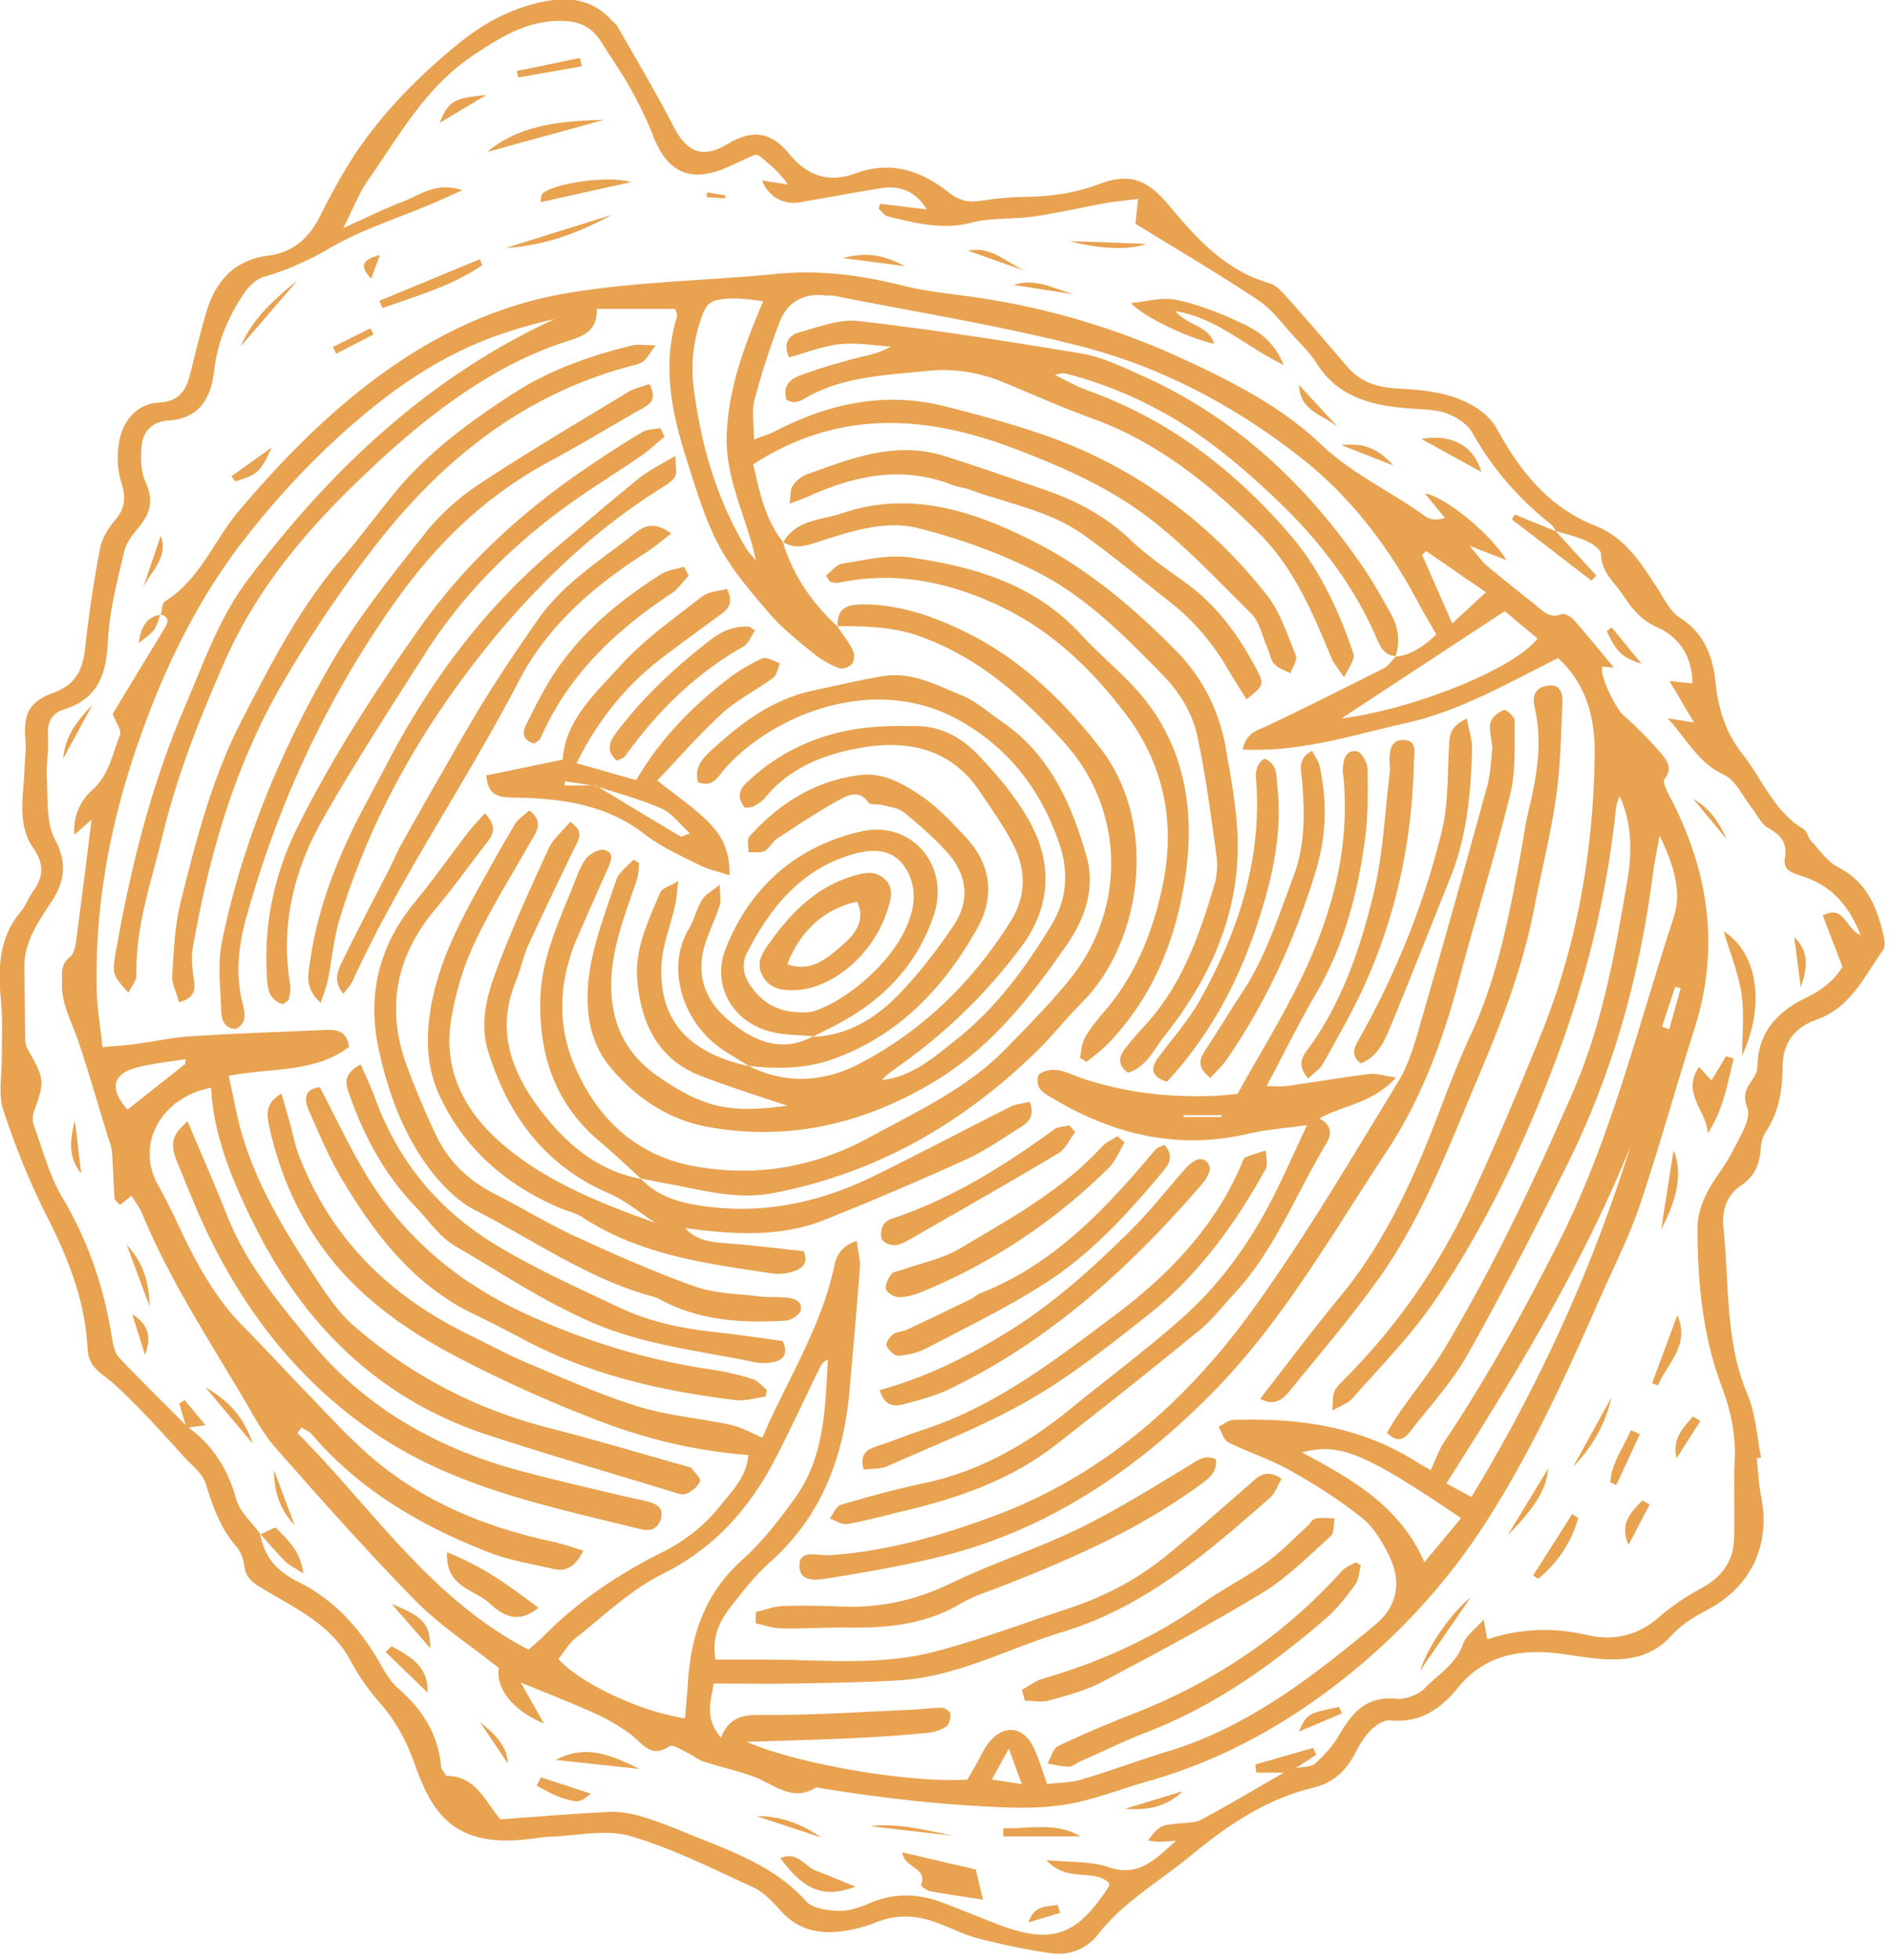 <svg xmlns="http://www.w3.org/2000/svg" width="218" height="226" viewBox="0 0 218 226"><g><g><path fill="#e8a250" d="M202.628 168.17c.163 1.465.217 2.952.508 4.391 1.126 5.574-1.176 10.412-6.128 13.035-1.496.793-3.045 1.72-4.157 2.957-2.443 2.72-5.474 3.022-8.752 2.703-1.815-.178-3.613-.549-5.43-.688-4.082-.312-7.753.67-10.432 3.972-2.067 2.547-4.424 4.181-7.908 3.854-.727-.068-1.697.578-2.269 1.171-.778.806-1.358 1.837-1.885 2.843-1.02 1.95-2.61 3.242-4.674 3.737-5.492 1.316-9.942 4.371-14.218 7.892-3.593 2.957-7.697 5.266-10.64 9.038-1.305 1.672-3.345 2.493-5.52 2.158a83.29 83.29 0 0 1-8.313-1.705c-1.754-.457-3.39-1.344-5.114-1.937-2.223-.765-4.431-.806-6.687.102-1.36.546-2.841.908-4.299 1.062-2.608.277-4.917-.41-6.746-2.498-.886-1.012-1.909-2.077-3.097-2.62-4.66-2.13-9.287-4.482-14.172-5.906-2.81-.819-6.092-.038-9.16.07-1.022.037-2.039.233-3.06.335-7.907.793-10.57-2.859-12.542-8.45-.932-2.642-2.107-4.974-3.93-7.084-1.334-1.543-2.582-3.225-3.53-5.024-2.225-4.221-6.351-6.076-10.112-8.34-1.18-.71-2.022-1.258-2.195-2.694-.091-.762-.395-1.624-.89-2.189-1.865-2.126-2.733-4.654-3.559-7.296-.369-1.18-1.622-2.1-2.522-3.096-1.664-1.84-3.325-3.685-5.058-5.459-1.34-1.37-2.696-2.759-4.221-3.905-1.096-.822-1.743-1.637-1.812-3.047-.266-5.461-2.204-10.385-4.662-15.227-2.005-3.948-3.673-8.104-5.06-12.31-.61-1.845-.153-4.043-.17-6.08-.018-2.028.12-4.07-.065-6.082-.353-3.824-.45-7.525 2.244-10.707.58-.685.869-1.612 1.408-2.342 1.235-1.672 1.312-3.17.055-4.981-1.973-2.847-1.103-6.154-1.02-9.309.027-1.01.2-2.03.114-3.03-.264-3.07.278-4.5 3.228-5.6 2.588-.967 3.375-2.656 3.643-5.155a146.07 146.07 0 0 1 1.719-11.484c.219-1.16.941-2.336 1.727-3.254 1.19-1.39 1.277-2.626.72-4.373-.493-1.543-.52-3.406-.175-5.004.485-2.242 2.112-4.061 4.444-4.175 2.806-.136 3.341-1.867 3.848-3.95.513-2.102 1.033-4.204 1.633-6.282 1.062-3.68 3.166-6.213 7.252-6.738 2.654-.341 4.531-1.856 5.787-4.287 1.444-2.796 2.904-5.618 4.704-8.186 3.212-4.58 7.13-8.502 11.51-12.048 2.84-2.3 5.843-3.893 9.335-4.683 3.055-.69 5.913-.462 8.187 2.044.23.252.548.446.71.732 2.176 3.83 4.44 7.615 6.456 11.529 1.558 3.023 3.383 3.75 6.234 2.044 2.822-1.69 4.957-1.499 7.15 1.166 2.116 2.573 4.622 3.324 7.587 2.221 4.145-1.541 7.658-.283 10.836 2.23 1.237.98 2.338 1.13 3.765.908 1.685-.264 3.4-.418 5.104-.443 2.865-.042 5.615-.406 8.339-1.438 3.716-1.408 5.691-.515 8.248 2.552 3.14 3.768 6.448 7.398 11.46 8.843.873.252 1.621 1.16 2.279 1.896 2.274 2.545 4.494 5.138 6.711 7.732 1.521 1.779 3.477 2.397 5.758 2.52 3.192.17 6.414.466 9.194 2.26.906.585 1.79 1.428 2.301 2.362 2.679 4.904 5.957 9.075 11.401 11.224 3.442 1.36 5.362 4.43 7.271 7.425.724 1.135 1.4 2.502 2.468 3.18 2.832 1.794 3.802 4.528 4.107 7.51.312 3.052 1.18 5.772 3.082 8.177 2.307 2.915 3.626 6.626 7.044 8.662.429.255.533 1.002.91 1.408.98 1.052 1.86 2.37 3.082 2.993 3.466 1.767 4.598 4.874 5.335 8.294.088.412.049.988-.18 1.312-2.148 3.04-3.745 6.617-7.65 7.985-2.548.894-3.881 2.711-3.897 5.42-.016 2.673-.427 5.213-1.94 7.507-.361.547-.555 1.284-.595 1.947-.11 1.817-.707 3.201-2.325 4.287-1.626 1.092-2.176 2.964-1.97 4.856.695 6.421.157 12.995 2.772 19.188.95 2.248 1.074 4.844 1.575 7.281l-.504.09zm-50.907 35.171c1.082-.973 2.087-2.123 2.816-3.378 1.468-2.527 3.12-4.38 6.452-4.064 1.103.105 2.62-.45 3.384-1.245 1.536-1.598 3.584-2.763 4.393-5.088.34-.977 1.401-1.703 2.36-2.8l.433 2.277c3.892-1.282 7.679-1.388 11.563-.484 3.028.704 5.824.041 8.273-2.098 1.446-1.264 3.087-2.36 4.781-3.271 2.32-1.246 3.73-3.034 3.832-5.642.12-3.058-.065-6.129.08-9.185.138-2.921-.449-5.669-1.461-8.356-2.248-5.963-2.833-12.189-2.831-18.482 0-1.305.455-2.707 1.046-3.891.847-1.698 2.151-3.167 3.002-4.863.809-1.613 2.177-3.724 1.695-5.02-.68-1.828.17-2.541.854-3.67.223-.37.318-.864.332-1.306.117-3.932 2.449-6.213 5.741-7.798 1.778-.856 3.224-2.066 4.045-3.497l-2.26-5.9c2.466-1.345 2.61 1.537 4.362 2.266-1.406-3.57-3.455-5.7-6.57-6.747-1.097-.37-2.431-.624-2.169-2.135.317-1.82-.493-2.678-1.957-3.507-.8-.453-1.244-1.526-1.866-2.307-1.05-1.317-1.854-3.188-3.224-3.815-2.88-1.32-4.102-3.869-6.464-6.5l3.027.484-2.826-4.783 2.64.266c.025-3.173-1.671-5.413-4.032-6.452-1.972-.866-2.972-2.229-3.998-3.765-.979-1.466-2.487-2.632-2.505-4.707-.005-.518-1.017-1.192-1.698-1.5-1.118-.507-2.341-.78-3.521-1.148-.175-.267-.312-.58-.55-.767-3.709-2.924-6.731-6.404-9.06-10.542-.55-.977-1.758-1.788-2.844-2.205-1.239-.475-2.675-.495-4.034-.587-4.426-.3-8.548-1.14-11.153-5.309-.658-1.052-1.57-1.955-2.424-2.873-1.387-1.49-2.622-3.237-4.278-4.342-4.606-3.075-9.395-5.876-14.143-8.804l.31-2.864c-1.437.184-2.606.284-3.757.49-2.78.498-5.538 1.14-8.33 1.543-2.361.34-4.843.104-7.12.702-3.38.887-6.487.05-9.657-.718-.406-.099-.716-.59-1.07-.9l.21-.552 5.358.649c-1.334-2.13-3.139-2.796-5.284-2.45-3.133.505-6.254 1.086-9.38 1.631-1.871.327-3.616-.65-4.34-2.51l2.981.452c-.967-1.382-2.087-2.325-3.23-3.24-.16-.128-.478-.223-.646-.152-1.141.48-2.247 1.044-3.39 1.518-4.076 1.688-6.669.45-8.294-3.757-.734-1.898-1.66-3.735-2.648-5.517-.986-1.777-2.174-3.441-3.25-5.17-.954-1.533-2.12-2.389-4.109-2.52-4.213-.28-7.421 1.755-10.676 3.905-5.507 3.637-8.606 9.305-12.24 14.509-1.005 1.44-1.638 3.139-2.814 5.45 2.813-1.259 4.81-2.267 6.891-3.052 1.964-.74 3.798-2.321 6.848-1.312-1.592.711-2.586 1.176-3.595 1.602-3.871 1.632-7.948 2.907-11.554 4.997-2.507 1.452-4.977 2.603-7.736 3.383-.96.272-1.885 1.264-2.467 2.16-1.686 2.595-2.9 5.393-3.255 8.543-.36 3.22-1.645 5.671-5.423 5.89-1.662.096-2.806 1.236-2.958 2.85-.131 1.409-.107 3.02.459 4.264.895 1.967.594 3.46-.676 5.032-.704.871-1.533 1.818-1.774 2.853-.797 3.435-1.74 6.909-1.897 10.4-.173 3.84-1.153 6.677-5.086 7.906-1.559.487-1.935 1.665-1.834 3.235.1 1.573-.227 3.173-.128 4.746.148 2.354-.102 5.011.918 6.965 1.448 2.776 1.183 4.805-.41 7.26-1.467 2.263-3.129 4.552-3.1 7.48.029 2.84.057 5.682.11 8.522.006.324.11.678.269.96 1.987 3.532 1.984 3.647.714 7.234a2.57 2.57 0 0 0 .012 1.618c1.021 2.777 1.77 5.736 3.264 8.242 3.038 5.096 4.857 10.522 5.756 16.33.117.752.322 1.64.811 2.159 2.495 2.64 5.096 5.178 7.66 7.752.103.11.214.208.334.298 2.828 2.087 4.55 4.82 5.497 8.247.41 1.483 1.81 2.692 2.78 4.02l.047.053c-.003 0-.005.002-.007.003l-.052-.069c.468 2.628 1.872 4.299 4.371 5.534 4.06 2.006 7.085 5.284 9.355 9.237.62 1.08 1.259 2.243 2.174 3.04 2.765 2.409 4.614 5.237 4.962 8.96.039.412.408.793.603 1.15 3.459-.008 4.483 2.978 6.253 5.01 4.188-.3 8.273-.644 12.365-.852 1.203-.062 2.467.114 3.63.443 1.748.496 3.454 1.169 5.139 1.862 5.037 2.073 10.28 3.727 14.136 8 .756.837 2.469 1.06 3.753 1.096 1.203.034 2.485-.413 3.623-.902 2.917-1.254 5.767-1.071 8.638.064 1.803.713 3.609 1.417 5.408 2.139 6.74 2.702 9.652 1.812 13.51-4.145.052-.08.007-.224.007-.35-1.803-1.766-4.827.03-7.225-2.656 2.88.287 5.14.11 7.097.797 3.39 1.19 5.255-.671 7.847-3.028-1.074.07-1.486.122-1.896.114-.403-.007-.805-.075-1.35-.13 1.3-1.733 1.505-1.807 3.685-1.985.862-.07 1.823-.079 2.548-.47 3.186-1.722 6.302-3.573 9.443-5.378h-3.177l-.117-.944 6.665-1.912.364.787-2.356 1.542c.768-.167 1.752-.096 2.26-.553zM21.408 164.32l-.734-2.46.617-.406 2.408 2.89-1.958.274a2.505 2.505 0 0 1-.333-.298zm-2.93-93.483l.063.02a2.04 2.04 0 0 1-.01.033zm.569-1.508c4.052-2.514 5.633-7.035 8.549-10.468 5.873-6.914 12.267-13.277 19.92-18.088 5.481-3.447 11.53-5.918 18.07-7 7.967-1.32 16.028-1.4 24.032-2.193 4.95-.491 9.744.164 14.541 1.362 2.756.688 5.623.943 8.444 1.358a86.675 86.675 0 0 1 23.855 7.096c5.723 2.642 11.37 5.524 15.934 9.865 3.612 3.435 8.066 5.42 11.989 8.273.536.39 1.278.498 2.287.2l-2.32-2.835c2.355.381 7.587 4.668 9.418 7.7-1.45-.566-2.537-.988-4.266-1.662.926 1.073 1.397 1.783 2.021 2.312 1.828 1.545 3.712 3.025 5.584 4.519.873.696 1.636 1.598 3.022 1.058.34-.133 1.074.285 1.396.652 1.642 1.868 3.209 3.803 4.625 5.502-.02 0-.673-.05-1.326-.096-.347.982 1.488 4.772 2.463 5.632a44.072 44.072 0 0 1 4.25 4.295c.693.806 1.484 1.764.449 3.037-.232.284.211 1.25.51 1.814 4.597 8.647 5.963 17.607 2.915 27.098-2.162 6.732-4.018 13.564-6.28 20.26-1.237 3.66-3.022 7.135-4.58 10.683-3.855 8.781-7.826 17.503-13.01 25.611-4.591 7.184-10.263 13.365-16.984 18.61-6.64 5.181-13.895 9.137-22.022 11.447-2.521.717-4.987 1.64-7.523 2.29-3.104.796-6.245.877-9.487.745-6.974-.283-13.869-1.059-20.74-2.182-.226-.037-.518-.172-.668-.08-2.784 1.702-4.85-.41-7.182-1.265-1.9-.697-3.895-1.13-5.824-1.755-.617-.2-1.137-.682-1.736-.961-.714-.333-1.779-1.048-2.147-.797-2.215 1.508-3.138-.392-4.5-1.384a23.124 23.124 0 0 0-4.068-2.38c-2.767-1.248-5.603-2.342-8.594-3.577l2.676 4.732c-3.747-1.584-5.565-4.165-5.211-6.416-3.281-2.61-6.763-4.863-9.602-7.75-5.58-5.674-10.863-11.645-16.131-17.616-1.491-1.69-2.562-3.767-3.721-5.728-4.114-6.959-8.555-13.74-11.66-21.255-.295-.714-.792-1.344-1.253-2.109l-1.31 1.076c-.253-.304-.619-.54-.638-.8-.136-1.78-.159-3.57-.306-5.349-.054-.653-.337-1.288-.532-1.927-1.127-3.684-2.178-7.394-3.42-11.039-.716-2.098-1.862-4.036-1.805-6.374.028-1.141-.225-2.216.9-3.09.445-.344.637-1.165.722-1.799.62-4.617 1.182-9.242 1.787-14.058l-1.986 1.736c-.152-2.433.882-4.093 2.1-5.189 1.949-1.755 2.275-4.135 3.165-6.285.23-.554-.49-1.502-.844-2.46 1.88-3.101 3.87-6.388 5.865-9.673.435-.718.865-1.424-.318-1.796.153-.534.155-1.31.505-1.527zm146.618 3.835c-.762-1.34-1.403-2.4-1.98-3.492-3.444-6.521-7.814-12.318-13.636-16.888-7.525-5.906-15.922-10.388-25.13-12.783-9.453-2.458-19.15-3.978-28.742-5.899-.33-.066-.685 0-1.024-.04-2.483-.282-4.326.78-5.2 3.014a81.543 81.543 0 0 0-2.926 9.06c-.343 1.313-.058 2.79-.058 4.552 1.186-.461 1.832-.646 2.417-.95 6.159-3.199 12.602-4.613 19.466-2.911 3.636.9 7.261 1.892 10.814 3.076 10.667 3.554 19.456 9.893 26.413 18.659 1.583 1.994 2.404 4.622 3.388 7.035.209.511-.4 1.356-.632 2.047-.63-.345-1.392-.568-1.851-1.069-.43-.47-.518-1.243-.794-1.865-.601-1.353-.91-3.016-1.896-3.986-4.208-4.14-8.271-8.568-13.059-11.936-4.317-3.038-9.364-5.211-14.343-7.096-10.078-3.815-20.171-4.543-30.016 1.862.716 3.075 1.32 6.263 3.423 8.925l.056.036a5.341 5.341 0 0 0-.012.02l-.056-.064c1.162 3.855 3.356 7.043 6.29 9.75.622.934 1.328 1.826 1.82 2.823.204.41.13 1.2-.152 1.543-.286.348-1.092.62-1.481.462-1.036-.422-2.063-.981-2.926-1.69-1.76-1.444-3.59-2.87-5.065-4.584-2.142-2.49-4.349-5.043-5.875-7.915-1.638-3.085-2.633-6.534-3.705-9.89-1.715-5.37-2.854-10.82-1.107-16.448.08-.261-.129-.613-.199-.902h-9.06c.097 2.62-1.605 3.146-3.431 3.74a42.05 42.05 0 0 0-6 2.458C52.608 45.26 46.84 50.124 41.41 55.35 35.136 61.385 29.593 67.98 26 76.096c-2.92 6.591-5.564 13.265-7.255 20.255-1.28 5.297-3.14 10.513-3.006 16.095.015.626-.56 1.264-.923 2.027-1.912-2.12-1.907-2.12-1.383-5.09 1.685-9.566 4.05-18.95 7.891-27.893 2.15-5.005 3.937-10.215 7.265-14.638 9.523-12.655 20.752-23.295 35.357-30.053-2.098.452-4.15 1.051-6.172 1.74-6.245 2.132-11.595 5.667-16.605 9.96-4.8 4.115-9.076 8.675-12.925 13.617-5.73 7.356-9.651 15.672-12.637 24.513-3.028 8.968-4.655 18.094-4.453 27.54.045 2.12.42 4.233.67 6.585 1.56-.144 2.68-.211 3.79-.358 2.144-.285 4.273-.763 6.424-.898 5.114-.322 10.237-.496 15.356-.719 1.3-.056 2.572-.025 2.87 1.94-3.951 3.023-8.957 2.386-13.89 3.346.567 2.502.946 4.732 1.584 6.883 1.804 6.086 5.142 11.412 8.593 16.65 1.248 1.895 2.587 3.842 4.278 5.31 6.55 5.688 14.062 9.608 22.505 11.764 5.399 1.38 10.74 2.984 16.107 4.489.11.03.255.054.31.132.367.514 1.111 1.199.98 1.532-.239.606-.933 1.163-1.568 1.437-.435.188-1.11-.08-1.647-.245-7.08-2.158-14.187-4.232-21.222-6.528-12.79-4.175-21.5-12.986-27.267-24.839-2.33-4.785-4.402-9.75-4.677-15.216-5.809 1.127-8.718 6.536-6.151 11.161.923 1.664 1.755 3.38 2.569 5.101 1.958 4.145 4.139 8.128 7.43 11.416 2.257 2.256 4.396 4.63 6.622 6.917 2.544 2.615 4.986 5.354 7.722 7.753 6.064 5.316 13.296 8.293 21.113 9.98 1.162.25 2.29.654 3.637 1.047-.915 1.795-1.922 2.49-3.485 2.117-2.435-.582-4.957-.955-7.273-1.854-7.837-3.044-15.006-7.164-20.57-13.672-.295-.345-.782-.525-1.179-.783l-.493.624c8.593 8.597 15.34 19.146 26.675 24.99.719-.643 1.246-1.066 1.717-1.543 3.965-4.027 8.613-7.141 13.618-9.64 2.642-1.32 4.87-3.035 6.643-5.247 1.405-1.751 3.184-3.458 3.37-6.012-6.062-.458-11.719-1.836-17.14-3.9a157.29 157.29 0 0 1-15.58-6.948c-6.006-3.07-11.593-6.784-15.806-12.267-3.405-4.432-5.565-9.386-6.733-14.798-.27-1.253-.534-2.681 1.413-3.751.372 1.29.681 2.327.97 3.37.334 1.206.547 2.456.99 3.62 3.633 9.539 10.331 16.22 19.397 20.667 2.356 1.155 4.665 2.419 7.079 3.436 4.19 1.766 8.364 3.634 12.695 4.975 3.453 1.07 7.144 1.356 10.7 2.123 1.215.262 2.342.93 3.642 1.466 2.799-6.582 6.79-12.66 8.29-19.81.253-1.207.825-2.276 2.582-2.878.152 1.21.434 2.178.365 3.12-.341 4.662-.78 9.316-1.176 13.973-.662 7.774-3.206 14.644-9.217 19.986-1.69 1.502-3.107 3.338-4.513 5.127-1.367 1.741-2.212 3.716-1.729 6.08 2.034 0 4.043-.005 6.051.002 6.384.024 12.842.722 19.095-.888 5.173-1.333 10.194-3.257 15.282-4.917 4.164-1.359 8.032-3.311 11.428-6.072 3.266-2.653 6.408-5.46 9.585-8.22 1.022-.889 1.926-2.058 3.835-.75-.45.757-.726 1.643-1.321 2.167-7.202 6.35-14.468 12.616-23.927 15.487-6.311 1.916-12.23 5.2-18.976 5.588-3.866.222-7.742.29-11.615.36-3.15.055-6.302.01-9.672.01-.232 1.756-1.156 3.915.849 6.247 1.08-2.794 3.095-2.63 5.383-2.626 5.571.01 11.143-.372 16.714-.613 1.135-.049 2.267-.235 3.398-.218.348.005.95.46.972.745.038.478-.153 1.208-.504 1.432-.636.405-1.446.655-2.207.725-2.834.26-5.675.47-8.517.603-3.936.183-7.875.28-12.246.427 5.802 2.58 18.977 4.781 25.433 4.35.367-.642.762-1.33 1.154-2.021.393-.692.714-1.436 1.185-2.069 1.74-2.341 4.083-2.162 5.318.438.58 1.223.951 2.546 1.541 4.164 1.364-.168 2.727-.153 3.973-.526 3.386-1.01 6.704-2.248 10.083-3.282 9.174-2.809 16.536-8.56 23.76-14.536 2.66-2.2 3.07-5.024 1.619-8.002-.781-1.6-1.792-3.287-3.15-4.368-2.569-2.047-5.381-3.83-8.248-5.447-2.27-1.28-4.806-2.079-7.145-3.248-.537-.268-.752-1.179-1.115-1.793.564-.275 1.122-.77 1.695-.79 7.409-.243 14.562.702 21.001 4.765.628.396 1.287.742 1.772 1.019.577-1.226.929-2.304 1.535-3.212 4.942-7.404 9.235-15.162 13.256-23.105 6.025-11.9 9.094-24.808 13.213-37.359 1.005-3.061.049-5.976-1.603-9.503-.357 2-.623 3.194-.777 4.403-1.518 11.86-4.689 23.24-10.074 33.939-3.642 7.234-7.322 14.458-11.297 21.512-1.772 3.144-4.282 5.88-6.52 8.75-.607.778-1.383 1.684-2.79.256.473-.753.956-1.593 1.509-2.386 1.761-2.524 3.723-4.926 5.294-7.563 5.614-9.419 10.29-19.308 14.668-29.36 3.37-7.737 4.817-15.92 6.226-24.11.562-3.266.648-6.718-.833-9.94-.3.52-.409 1.042-.464 1.567-1.045 9.927-3.417 19.533-6.933 28.868-3.675 9.752-8.115 19.15-13.978 27.762-2.74 4.025-6.242 7.536-9.466 11.221-.507.58-1.373.845-2.305 1.391.072-2.249.045-2.276 1.35-3.58 6.204-6.196 11.084-13.335 14.76-21.254 2.826-6.086 5.42-12.286 7.938-18.507 4.156-10.268 6.025-21.049 6.201-32.06.065-4.025-.726-8.185-4.224-11.357-5.737 2.838-11.258 6.09-17.58 7.495-6.123 1.363-12.134 3.38-18.797 3.037.414-1.972 1.675-2.175 2.792-2.706 4.525-2.151 9.009-4.392 13.478-6.658.537-.272.913-.862 1.353-1.326 2.016-.234 3.455-1.399 4.706-2.575zM79.01 198.15c.13-1.59.253-2.925.346-4.262.376-5.41 1.982-10.174 6.215-13.968 2.346-2.102 4.338-4.67 6.18-7.248 3.386-4.741 3.428-10.35 3.738-15.89a1.83 1.83 0 0 0-.928.923c-1.699 3.476-3.316 6.995-5.09 10.431-2.993 5.793-7.062 10.4-13.114 13.405-3.607 1.791-6.648 4.748-9.87 7.274-.847.665-1.42 1.679-2.084 2.489 2.444 2.78 9.593 6.152 14.607 6.846zm9.018-163.408c-.9-.119-1.454-.212-2.01-.258-.568-.047-1.14-.087-1.706-.062-2.474.11-2.855.443-3.594 2.773-.77 2.424-1.036 4.86-.718 7.407.825 6.628 2.626 12.92 6.088 18.677.293.489.728.892 1.097 1.335-1.044-5.033-3.641-9.413-3.353-14.821.281-5.287 2.03-9.937 4.196-15.051zm100.033 97.449c-5.526 13.7-13.184 26.21-21.233 38.872l2.892 1.57c7.857-12.956 13.93-26.31 18.341-40.442zm-14.5-61.712l-18.835 12.37c8.219-1.02 20.051-5.75 22.608-9.227-1.358-1.13-2.729-2.272-3.773-3.143zm-9.263 109.674l4.227-5.091c-11.221-7.569-13.927-8.705-18.36-7.583 5.696 3.092 11.228 6.076 14.133 12.674zm.195-116.603l-.465.434 3.478 7.91c1.373-1.273 2.457-2.276 3.887-3.6l-6.9-4.744zM21.366 122.692l.049-.564c-1.884.317-3.802.503-5.645.979-2.836.731-3.165 2.482-1.065 4.854l6.66-5.269zm93.032 82.52l3.462.526c-.548-1.493-.916-2.493-1.501-4.09-.785 1.426-1.25 2.27-1.96 3.563zm77.299-86.81l.844.274 1.316-4.711-.636-.171-1.524 4.608zm-43.624-76.316c-4.543-2.191-7.666-5.405-12.485-6.209 1.406 1.74 3.843 1.62 4.452 3.771-3.39-.772-8.437-3.325-9.562-4.7 1.681-.148 3.55-.725 5.219-.368 2.613.558 5.175 1.57 7.598 2.727 1.78.85 3.586 1.944 4.778 4.779zM113.38 219.06c-2.308-.358-4.202-.62-6.079-.968-.404-.075-1.102-.608-1.069-.69.828-2.059-1.95-1.952-2.157-3.794l8.473 1.98.832 3.472zm85.435-111.676c4.373 2.874 4.524 9.213 2.124 14.353 0-2.388.268-4.815-.075-7.153-.348-2.375-1.299-4.66-2.049-7.2zm1.158 14.676c-.748 2.924-1.192 5.935-3 8.63-.062-2.542-3.092-4.61-.999-7.66l1.426 1.559 1.688-2.782.885.253zM64.106 202.955c3.391-1.787 6.166-.671 9.65 1.028M70.56 24.775c-3.83 2.105-7.84 3.571-12.228 3.824m140.39 143.847l-6.602 9.755M179.485 61.28l-.028-.011-.049-.053.077.064zm4.632 5.09l-.544.59-9.187-7.061.329-.57 4.742 1.94 4.66 5.101zM56.188 17.523c3.824-3.198 8.615-3.56 13.474-3.703m30.66 196.773c3.168-.376 6.175.392 9.615 1.099m-11.26 5.867c-3.632 1.392-5.941.427-8.66-3.273 1.932-.89 2.811.97 4.128 1.46 1.34.499 2.657 1.06 4.532 1.813zM28.42 48.57l8.366-7.248m6.977-6.636l11.575-4.79.291.682c-3.517 2.403-7.57 3.544-11.512 4.944l-.354-.836zm141.353 122.62l2.816-10.074m-2.065 13.92c-.696 3.119-2.245 5.738-4.412 7.995m11.578-36.465c1.031 2.313.542 5.422-1.427 9.073M72.794 20.996L62.328 23.32c.09-.332.068-.865.312-1.054 1.434-1.111 7.265-2.067 10.154-1.269zm91.018 171.654c.911-2.89 3.674-6.744 5.827-8.452m36.311-77.911l-6.168-7.576m-84.04 112.114c2.971.101 5.987-.754 8.892.944h-8.923l.03-.944zm77.727-59.158c1.51 3.457-1.147 5.516-2.24 8.098l-.673-.242 2.913-7.856zm-169.784 8.31c3.053 1.76 4.553 3.782 5.464 6.498m56.37-139.177l7.653 1.098m-5.9 181.042c2.7-.044 5.062.83 7.469 2.46m-56.722-33.029l5.1 5.464M132.18 28.12c-1.815.74-5.409.613-8.787-.32m40.559 22.815c3.63-.608 6.079.9 6.915 3.814m-53.957-21.568c2.503-.817 4.475.362 6.97 1.081m54.684 135.416c-.145 2.268-1.553 4.588-4.653 7.665m8.129-1.964c-.805 2.854-2.392 5.157-4.623 7.008l-.572-.395 4.502-7.083.693.47zM14.619 143.56c2.161 2.327 2.562 4.647 2.632 7.086M27.78 39.921c1.313-3.105 3.7-5.288 6.51-7.559M136.405 206.56c-1.886 1.87-4.185 2.215-6.635 2.025M111.665 28.918c2.814-.599 4.575 1.558 6.835 2.41M45.183 189.845c2.043 1.162 4.212 2.208 4.144 5.35-1.618-1.566-3.237-3.132-4.855-4.7l.711-.65zm-.003-4.88c3.778 1.549 4.394 2.318 4.45 5.106m-17.759-13.86c1.218 1.321 2.76 2.501 3.119 5.239-1.04-.684-1.654-.96-2.098-1.406-.985-.992-1.89-2.064-2.827-3.108.626-.265 1.65-.895 1.806-.725zm23.486 22.375c1.61 1.329 3.117 2.62 3.222 4.772m3.813 1.6l5.756 1.88c-1.274 1-1.298 1.086-3.158.545-1.081-.314-2.066-.956-3.094-1.45l.496-.975zM9.36 135.31c-1.593-1.925-1.233-4.023-.727-6.133m198.324-21.105c1.844 1.785 1.435 3.768.746 5.784M18.537 61.789c.924 2.543-1.133 4.053-2.027 5.967m138.202-16.433c2.627-.251 4.202.367 6.006 2.357M154.4 49.34c-1.724-1.562-4.438-1.814-4.566-4.945M97.19 29.755c2.877-.682 4.489-.427 7.22.94m-70.426 145.19c-1.52-1.632-2.377-3.517-2.386-6.36M50.697 14.18c1.075-2.568 1.65-2.865 5.395-3.222M189.14 165.396l-2.71 5.848-.688-.303c.118-2.279 1.557-4.021 2.365-6.02l1.033.475zm6.163-73.272c1.965 1.158 3.013 2.727 3.82 4.603m-9.473 56.413l2.416-6.73m-1.78 27.071l-2.44 4.658c-1.087-2.464.3-3.756 1.565-5.104l.875.446zM67.113 7.646c-2.447.43-4.894.86-7.342 1.292l-.158-.75 7.277-1.502.223.96zM82.88 208.977l-4.674-2.192M7.284 87.485c.194-2.274 1.268-4.061 3.37-6.185M158.27 195.28l4.724-4.45m16.382-4.253l4.2-5.159m-28.773 16.156l-4.986 2.112c.924-2.061 1.024-2.112 4.626-2.843l.36.731zm-139.547-46.01c1.687 1.024 2.31 2.405 1.475 4.682m179.392 7.624l-2.736 4.287c-.554-2.256.768-3.48 1.87-4.82.29.177.578.355.866.533zm-10.238-91.523l3.454 4.187c-2.298-.714-2.902-1.382-4.003-3.749l.55-.438zM26.682 54.927l4.664-3.322c-1.357 2.888-1.623 3.105-4.206 3.908l-.458-.586zm-5.842 5.566l3.432-2.697m-2.23-7.326l-3.403 3.205m103.633 166.917l-3.634 1.083c.656-2.018 2.095-1.77 3.359-2.009l.275.926zM43.079 38.573l-4.3 2.212-.383-.77 4.333-2.15.35.708zM3.887 118.009c.833-1.64 1.342-2.638 2.03-3.99m12.614-43.13a4.175 4.175 0 0 0-.073.012l.02-.065.053.053zm-2.55 3.272c.321-1.797.808-2.964 2.477-3.26-.552 1.86-.614 1.85-2.477 3.26zM42.82 32.12c-1.417-1.427-1.009-2.205 1.002-2.715m39.78-6.536l-2.098-.135.062-.54 2.082.327-.046.348zm2.75 100.046c4.314 2.192 8.746 1.861 12.805-.263 7.31-3.825 13.083-9.47 17.453-16.48 1.767-2.835 1.752-5.896.244-8.81-1.096-2.115-2.488-4.084-3.825-6.067-3.57-5.293-8.85-6.059-14.49-4.927-3.92.787-7.644 2.364-10.32 5.657-.341.42-.867.718-1.357.983-.266.143-.635.098-.937.135-.87-1.018-.745-1.981.088-2.785 4.098-3.951 9.053-6.036 14.688-6.518 1.688-.143 3.393-.127 5.09-.109 2.802.03 5.163 1.38 6.966 3.259 2.269 2.364 4.463 4.952 6.028 7.805 2.68 4.89 2.412 9.845-1.047 14.47-4 5.352-8.74 9.923-14.192 13.767-.64.452-1.287.893-1.826 1.513 3.549-.373 6.116-2.712 8.678-4.742 4.504-3.569 7.88-8.203 10.862-13.106 1.917-3.15 2.024-6.4.787-9.83-2.13-5.906-5.67-10.516-11.22-13.703-9.916-5.692-21.756-.683-27.203 5.458-.78.88-1.333 2.23-3.107 1.596-.446-1.546.38-2.629 1.368-3.543 3.464-3.204 7.16-6.048 11.933-7.05 2.678-.562 5.342-1.215 8.04-1.655 3.312-.54 6.21 1.053 9.11 2.237 1.655.676 3.057 1.974 4.567 3 5.536 3.762 8.065 9.491 9.796 15.582 1.019 3.585-.152 7.05-2.228 10.073-4.156 6.05-8.711 11.806-15.063 15.697-8.15 4.994-17.043 7.136-26.543 5.363-4.468-.834-8.21-3.376-11.13-6.889-2.505-3.015-2.877-6.849-2.438-10.413.468-3.788 1.933-7.469 3.145-11.136.299-.904 1.305-1.574 1.985-2.351l.653.385c-.064.595-.026 1.221-.209 1.776-1.283 3.891-2.89 7.677-2.993 11.889-.114 4.713 1.58 8.356 5.54 11.053 5.122 3.49 8.058 4.183 14.75 3.27-2.89-.987-6.458-2.085-9.934-3.42-4.987-1.917-6.914-6.079-7.364-11.018-.331-3.64 1.292-6.903 2.655-10.159.19-.455.993-.654 2.07-1.312-.158 1.322-.184 2.042-.338 2.734-.541 2.437-1.555 4.855-1.611 7.298-.144 6.222 3.28 9.833 10.142 11.331zM73.914 135.9a93.58 93.58 0 0 0 .07.063 16.969 16.969 0 0 1-.025-.005 9.072 9.072 0 0 1-.057-.06c.004 0 .008 0 .012.002zm-4.722-4.249c-5.015-4.209-6.945-9.661-6.876-16.08.05-4.729 1.946-8.867 3.66-13.088.472-1.162.855-2.408 1.575-3.401.437-.602 1.562-1.234 2.168-1.071 1.224.33.731 1.383.342 2.25-1.168 2.603-2.313 5.216-3.46 7.828-2.129 4.849-2.371 10.017-.382 14.698 2.574 6.06 7.033 10.513 14.036 11.733 7.164 1.25 13.83.039 20.154-3.423 5.492-3.005 11.24-5.637 15.679-10.234 2.611-2.705 5.304-5.369 7.611-8.324 5.975-7.653 6.265-18.99-1.035-27.012-4.735-5.204-9.83-9.77-16.669-12.182-3.125-1.101-6.199-1.138-9.361-1.137-.163-1.964.996-2.486 2.722-2.508 4.1-.053 7.907 1.242 11.496 2.934 6.505 3.067 11.588 7.898 16.003 13.557 6.86 8.793 4.87 22.522-2.146 29.514-1.772 1.765-3.324 3.753-5.11 5.501-8.585 8.403-18.63 14.15-30.517 16.393-4.25.802-8.372-.437-12.51-1.182-.889-.16-1.773-.344-2.658-.517-1.57-1.42-3.1-2.889-4.722-4.249zM96.634 72.21l.006.069-.07-.07h.064zm64.316 3.53l.022-.069.048.005-.07.064zm-2.215-2.243c-2.662-6.16-6.728-11.362-11.555-15.938-2.806-2.66-5.75-5.233-8.916-7.44a47.573 47.573 0 0 0-15.145-6.992c-.422-.111-.875-.11-1.422.133 1.27.603 2.499 1.32 3.816 1.791 9.378 3.358 16.982 9.26 23.37 16.711 3.275 3.82 5.426 8.424 7.087 13.198.324.93.25.956-.948 3.132-.577-.872-1.148-1.497-1.453-2.232-2.146-5.176-4.306-10.35-8.368-14.393-5.612-5.588-11.688-10.497-19.284-13.236-3.43-1.237-6.763-2.744-10.139-4.13-2.798-1.15-5.713-1.644-8.716-1.334-4.975.513-10.057.613-14.529 3.347-.279.172-.645.236-.98.267-.202.02-.42-.117-.81-.241-.497-1.417.232-2.361 1.494-2.829 2.018-.747 4.09-1.363 6.17-1.92 1.419-.382 2.89-.569 4.35-1.426-1.954-.116-3.934-.48-5.854-.277-1.963.209-3.867.975-5.883 1.52-.755-1.612-.001-2.552 1.121-2.864 2.27-.63 4.693-1.578 6.928-1.318 8.603.998 17.174 2.32 25.718 3.753 2.316.389 4.546 1.478 6.727 2.446 10.957 4.861 19.33 12.734 25.966 22.573 1.08 1.6 2.002 3.309 2.95 4.994.866 1.54 1.087 3.176.542 4.88-1.315-.132-1.75-1.05-2.237-2.175zm13.395 12.821c-.126-1.465-.42-2.332-.195-3.033.193-.6.915-1.191 1.536-1.412.256-.091 1.25.804 1.243 1.24-.044 2.833.147 5.765-.52 8.474-1.769 7.195-4.012 14.273-5.918 21.437-1.86 6.993-4.342 13.725-8.345 19.772-6.352 9.595-12.031 19.687-20.224 27.952-9.005 9.085-19.323 15.986-31.95 18.933-3.872.904-7.796 1.623-11.725 2.24-1.35.211-3.61.729-3.802-1.091-.242-2.297 2.086-1.404 3.382-1.485 6.56-.412 12.795-2.224 18.899-4.472 12.758-4.699 22.5-13.41 30.257-24.22 5.966-8.313 11.177-17.178 16.514-25.926 1.338-2.193 2.015-4.836 2.742-7.346 2.568-8.865 5.062-17.751 7.495-26.654.446-1.629.475-3.372.611-4.409zM144 130.736c-8.15 1.904-15.586.104-22.604-4.096-.966-.578-2.106-1.097-1.591-2.734 1.76-1.2 3.516-.053 5.106.476 4.955 1.646 10.005 2.192 15.176 1.988.791-.031 1.58-.133 2.646-.226 2.435-4.37 5.124-8.71 7.338-13.282 3.52-7.263 5.647-14.906 4.899-23.114-.031-.341-.108-.684-.09-1.021.06-1.082.306-2.274 1.62-2.094.513.07 1.221 1.283 1.234 1.986.05 2.733.076 5.501-.293 8.201-.853 6.24-2.423 12.274-5.664 17.793-1.954 3.328-3.65 6.807-5.684 10.633.973 0 1.686.083 2.375-.014 3.16-.443 6.306-.982 9.471-1.382.78-.098 1.61.198 3.09.408-2.773 3.06-6.2 3.178-8.854 4.731 1.273.645 1.556 1.625.836 2.82-3.517 5.833-5.954 12.33-10.686 17.417-1.315 1.414-2.509 2.98-3.99 4.192a927.016 927.016 0 0 1-16.559 13.2c-5.137 4.01-11.143 6.102-17.397 7.592-2.212.527-4.41 1.14-6.645 1.538-.62.11-1.35-.402-2.03-.63.423-.549.748-1.434 1.286-1.593 3.16-.93 6.348-1.8 9.57-2.483 6.407-1.358 11.878-4.474 16.889-8.56 4.233-3.451 8.627-6.718 12.723-10.324 4.565-4.018 8.073-8.932 10.802-14.37 1.327-2.645 2.522-5.355 3.777-8.035-2.253.318-4.544.467-6.75.983zm-7.446-2.138l-.064.22h4.431l-.025-.22h-4.342zM97.13 59.188c7.98-2.709 15.383-.186 22.338 3.378 6.084 3.116 11.334 7.552 16.161 12.462 3.173 3.227 5.037 7.032 5.783 11.39.615 3.587 1.314 7.216 1.35 10.832.085 8.446-3.303 15.738-8.457 22.232-1.212 1.528-2.065 3.576-4.196 4.219-1.193-.847-1.088-1.787-.386-2.705.761-.995 1.598-1.935 2.443-2.861 4.198-4.605 6.184-10.303 7.91-16.11.316-1.062.386-2.282.233-3.383-.643-4.61-1.225-9.242-2.212-13.784-.576-2.65-2.016-4.997-4.003-7.04-4.39-4.512-8.854-9.013-14.479-11.859-4.325-2.188-9.006-3.871-13.71-5.053-3.783-.95-7.681.346-11.387 1.529-1.417.452-2.764.973-4.164.08 1.501-2.628 4.406-2.522 6.776-3.327zm-26.937 78.408c-7.342-3.18-11.56-8.916-13.875-16.31-1.053-3.36-.121-6.608 1.037-9.674 1.761-4.663 3.833-9.215 5.922-13.745.532-1.153 1.629-2.045 2.488-3.084 1.743 1.135.915 2.127.441 3.116-1.768 3.689-3.566 7.366-5.263 11.088-.609 1.334-.885 2.817-1.446 4.178-2.32 5.636-.524 10.47 2.91 14.946 2.972 3.874 6.562 6.912 11.55 7.848 2.25 2.38 5.321 2.937 8.299 3.26 6.482.704 12.666-.723 18.489-3.577 5.3-2.597 10.516-5.362 15.792-8.01.641-.322 1.419-.372 2.227-.572.66 1.636-.156 2.383-1.148 2.995-2.033 1.252-4.001 2.663-6.162 3.643a394.709 394.709 0 0 1-16.297 6.957c-5.234 2.096-10.69 1.69-16.131.965 1.347 1.495 3.142 1.635 4.998 1.774 2.933.22 5.854.59 8.667.886.623 1.398-.221 1.992-1.04 2.293-.818.299-1.803.404-2.666.272-7.55-1.148-15.155-2.123-21.775-6.452-.843-.551-1.901-.764-2.842-1.174-6.073-2.653-10.815-6.777-13.652-12.827-1.38-2.942-1.6-6.138-1.152-9.363.703-5.063 2.867-9.573 5.29-13.981 1.479-2.69 2.97-5.373 4.54-8.01.368-.618 1.075-1.035 1.667-1.583 1.774 1.41.739 2.55.09 3.703-2.18 3.873-4.579 7.644-6.457 11.658-1.286 2.748-2.172 5.783-2.66 8.783-.972 5.977 1.691 10.774 6.083 14.485 5.1 4.31 11.287 6.718 17.509 8.953-1.804-1.163-3.49-2.599-5.433-3.44zM55.922 93.783c1.618 1.713.809 2.625.113 3.534-1.938 2.531-3.807 5.12-5.85 7.564-4.58 5.477-5.706 11.53-3.204 18.202a103.27 103.27 0 0 0 3.33 7.86c1.46 3.089 3.852 5.285 6.912 6.826 3.051 1.537 5.968 3.355 9.067 4.78 4.536 2.084 9.116 4.113 13.81 5.792 2.301.824 4.899.837 7.37 1.15 1.013.129 2.052.039 3.072.129.93.082 2.032.302 1.81 1.495-.094.5-1.101 1.139-1.725 1.176-4.804.29-9.553.055-13.98-2.163-.407-.204-.802-.466-1.234-.58-7.482-1.989-13.763-6.503-20.535-9.95-2.395-1.218-4.485-3.52-6.042-5.789-2.587-3.766-4.112-8.125-5.113-12.6-1.435-6.41-.039-12.152 4.18-17.246 2.103-2.539 3.993-5.252 6.005-7.867.58-.752 1.247-1.437 2.014-2.313zm30.5 29.176c-1.061-.661-2.145-1.287-3.177-1.99-4.243-2.887-6.589-9.057-3.81-13.817.627-1.073.927-2.338 1.556-3.408.337-.574 1.058-.921 2.041-1.729 0 1.235.149 1.889-.029 2.436-.455 1.405-1.107 2.745-1.589 4.142-1.216 3.53-.236 6.615 2.478 8.937 2.842 2.43 6.08 4.007 9.919 1.976l-.08.054c4.014-.117 7.219-2.113 9.868-4.817 2.372-2.422 4.465-5.168 6.37-7.983 1.95-2.884 1.62-5.864-.724-8.47-1.514-1.68-3.24-3.194-5-4.622-.642-.522-1.652-.611-2.509-.84-.523-.14-1.358.026-1.568-.28-1.033-1.505-2.336-.873-3.334-.324C94.36 93.583 92 95.152 89.635 96.7c-.553.363-.86 1.137-1.431 1.426-.517.262-1.239.121-1.87.158.022-.616-.212-1.46.104-1.814 3.442-3.846 7.632-6.477 12.835-7.098 2.62-.313 4.928 1.022 6.964 2.4 1.947 1.317 3.605 3.113 5.224 4.854 2.917 3.136 3.25 6.893 1.249 10.448-3.824 6.793-8.98 12.303-16.576 15.044-3.2 1.155-6.47 1.176-9.783.795.002 0 .07.046.07.046zm-2.284-22.02c-1.462-.486-2.552-.708-3.506-1.195-2.131-1.089-4.379-2.071-6.248-3.524-4.527-3.515-9.768-4.165-15.18-4.246-1.655-.024-2.921-.19-3.121-2.552l8.819-1.822c.304-4.572 3.77-7.644 6.668-10.845 2.725-3.011 6.145-5.412 9.37-7.94.768-.601 1.978-.639 2.91-.914.796 1.626.148 2.327-.747 2.979a454.637 454.637 0 0 0-6.601 4.873c-4.242 3.204-7.484 7.214-10.003 12.256l6.893 1.962c2.666-4.655 6.315-8.361 10.452-11.591a19.655 19.655 0 0 1 4.093-2.45c.498-.22 1.344.342 2.03.547-.252.571-.348 1.356-.785 1.679-1.915 1.42-4.118 2.498-5.862 4.088-2.674 2.437-5.056 5.193-7.515 7.763 2.128 1.686 3.994 2.96 5.607 4.498 1.565 1.493 2.822 3.28 2.726 6.435zM68.963 90.725l-.259-.156h-.407l.347.052.32.104zm-3.807-.628l-.035.472h3.176l-3.141-.472zm13.353 6.369c.117.07.391-.124 1.083-.367-1.194-1.071-2.086-2.327-3.296-2.86-2.355-1.037-4.869-1.715-7.333-2.514 3.178 1.92 6.355 3.843 9.546 5.741zm66.845 64.837c3.178-4.076 6.08-7.988 9.183-11.732 3.905-4.709 6.74-10.024 9.143-15.58 2.082-4.81 3.71-9.826 5.926-14.57 3.133-6.705 4.47-13.844 5.8-21.014.312-1.68.536-3.38.932-5.04.936-3.91 1.62-7.826.666-11.832-.333-1.399.18-2.293 1.559-2.47 1.464-.19 1.702.994 1.653 2.031-.17 3.637-.223 7.302-.746 10.895-.64 4.396-1.728 8.726-2.584 13.093-1.325 6.764-3.834 13.13-6.51 19.44-3.296 7.77-6.264 15.732-11.175 22.673-3.221 4.553-6.868 8.807-10.391 13.14-.762.938-1.727 1.901-3.456.966zM21.64 129.317c1.61 3.825 3.165 7.335 4.572 10.903 2.173 5.51 5.908 9.972 9.593 14.451 6.37 7.743 14.708 12.39 24.276 14.962 3.838 1.032 7.718 1.906 11.582 2.84.996.24 2.01.41 3.002.669.918.24 1.836.626 1.607 1.81-.236 1.213-1.125 1.702-2.303 1.41-10.376-2.583-20.959-4.665-30.093-10.667-8.881-5.836-15.297-13.869-19.89-23.383-1.285-2.661-2.355-5.427-3.489-8.16-.933-2.25-.721-3.243 1.143-4.835zm73.619-62.938c.628-.48 1.207-1.277 1.893-1.382 2.566-.395 5.239-1.074 7.742-.723 7.414 1.042 14.484 3.086 19.825 8.93 2.374 2.6 5.228 4.795 7.393 7.544 4.475 5.687 5.605 12.514 4.73 19.426-.958 7.548-3.618 14.6-9.098 20.237-.73.75-1.597 1.369-2.4 2.048l-.775-.476c.177-.78.19-1.654.568-2.32.615-1.077 1.417-2.062 2.232-3.006 3.687-4.27 5.685-9.392 6.778-14.76 1.419-6.971.125-13.656-4.198-19.412-3.785-5.039-8.323-9.467-14.007-12.29-6.011-2.987-12.437-4.425-19.226-2.992-.302.064-.645-.062-.97-.1l-.487-.724zm-74.593 49.214c-.302-1.102-.858-2.121-.8-3.103.17-2.826.29-5.712.968-8.44 1.784-7.183 3.638-14.389 7.063-21.006 3.346-6.464 6.662-12.965 11.468-18.549 2.149-2.497 4.097-5.166 6.194-7.71 3.81-4.617 8.528-8.087 13.541-11.343 4.312-2.8 8.937-4.407 13.804-5.603.679-.167 1.434-.023 2.736-.023-.713.938-.999 1.518-1.46 1.863-.433.322-1.044.427-1.59.573-12.169 3.277-21.423 10.627-29.085 20.4-4.023 5.13-7.625 10.495-10.9 16.116-5.536 9.497-8.487 19.86-10.38 30.58-.212 1.199-.032 2.5.148 3.727.17 1.164.008 1.984-1.707 2.518zm54.239-71.3c1.007 1.887-.082 2.382-1.087 2.954-3.464 1.974-6.873 4.05-10.385 5.933-7.28 3.904-12.969 9.352-17.781 16.122-7.972 11.214-13.615 23.401-17.265 36.588-.892 3.225-1.244 6.483-.413 9.8.271 1.085.572 2.282-.791 2.97-1.408-.097-1.653-1.173-1.68-2.185-.07-2.606-.426-5.301.084-7.808C27.9 97.3 32.342 86.669 38.1 76.679c3.11-5.394 7.095-10.314 10.968-15.225 1.736-2.201 3.97-4.15 6.318-5.7 5.607-3.7 11.407-7.107 17.153-10.594.652-.395 1.455-.542 2.367-.868zm13.397 116.765c-1.159.145-2.348.532-3.473.396-8.3-1.012-16.39-2.816-23.888-6.708-2.02-1.049-4.024-2.133-6.081-3.103-7.03-3.314-11.525-9.149-15.367-15.566-1.513-2.529-2.663-5.284-3.857-7.989-.535-1.21-.64-2.485 1.254-2.712 1.777 3.387 3.357 6.777 5.27 9.968 4.41 7.353 10.694 12.591 18.487 16.17 6.89 3.163 14.027 5.354 21.524 6.438 1.571.227 3.134.61 4.65 1.083.617.194 1.096.824 1.638 1.255l-.157.768zm-11.657-110.7c-.921.759-1.793 1.589-2.772 2.263-2.35 1.618-4.78 3.122-7.126 4.745-7.013 4.855-13.048 10.706-17.653 17.917-4.05 6.343-8.152 12.666-11.877 19.2-3.347 5.872-4.885 12.269-3.745 19.112.088.53-.057 1.111-.17 1.652-.036.17-.322.287-.658.564-1.903-.582-1.806-2.278-1.879-3.8-.285-5.945 1.002-11.56 3.669-16.867 4-7.964 8.816-15.413 13.95-22.692 5.412-7.673 12.211-13.79 19.95-18.96 1.896-1.267 3.806-2.52 5.772-3.67.58-.34 1.375-.313 2.07-.453.157.329.313.659.469.99zm67.132 30.283c-.714-1.151-1.438-2.261-2.103-3.405-1.737-2.988-3.914-5.597-6.631-7.738-3.306-2.606-6.555-5.293-9.965-7.755-3.955-2.856-8.797-3.645-13.269-5.293-.638-.235-1.348-.28-1.979-.528-5.846-2.302-11.38-1.05-16.818 1.421-.488.222-1.004.385-1.952.742.155-.973.085-1.644.375-2.073.365-.539.959-1.059 1.566-1.28 5.132-1.864 10.278-3.91 15.88-2.158 3.906 1.221 7.766 2.588 11.637 3.919 3.691 1.268 7.044 3.055 9.922 5.803 1.965 1.875 4.263 3.41 6.466 5.023 3.486 2.551 5.933 5.936 7.935 9.687 1.03 1.931.983 2.028-1.064 3.635zm-106.78 35c-1.893-1.642-1.447-3.266-1.23-4.781.93-6.514 3.38-12.499 6.463-18.255.754-1.408 1.511-2.813 2.247-4.23 4.928-9.502 11.159-17.993 19.365-24.95 3.295-2.792 6.572-5.608 9.93-8.325 1.102-.893 2.43-1.506 4.135-2.537 0 1.247.204 1.96-.053 2.411-.312.548-.979.928-1.55 1.287-8.715 5.468-15.859 12.63-22.035 20.759-6.671 8.78-11.88 18.379-15.094 28.969-.69 2.272-.883 4.692-1.356 7.033-.158.786-.477 1.538-.822 2.62zm56.814 3.865c-1.689-.175-3.44-.124-5.054-.567-4.349-1.194-6.703-5.407-5.047-9.563 2.833-7.11 8.154-11.783 15.597-13.491 5.826-1.337 10.3 3.926 8.408 9.627-1.919 5.782-5.904 9.874-11.262 12.672-.9.47-1.812.917-2.72 1.376-.002 0 .078-.054.078-.054zm-1.248-2.768c.102-.008.7.051 1.23-.11 4.264-1.299 10.871-6.973 11.556-12.482.132-1.065-.041-2.308-.488-3.277-1.158-2.511-3.212-3.265-6.33-2.401-6.067 1.683-9.653 6.118-12.379 11.436-.694 1.354-.37 2.685.482 3.863 1.338 1.85 3.083 3.012 5.929 2.97zm-50.956 6.009c.6 1.395 1.178 2.574 1.623 3.803 2.704 7.457 7.412 13.115 14.298 17.215 4.526 2.694 9.28 4.824 14.006 7.059 3.547 1.677 7.339 2.417 11.22 2.825 2.571.27 5.129.672 7.521.992.628 1.376.16 2.106-.858 2.372a5.346 5.346 0 0 1-2.37.075c-6.316-1.327-12.71-1.95-18.82-4.609-5.592-2.434-10.552-5.778-15.737-8.795-1.792-1.043-3.07-2.978-4.562-4.527-3.54-3.678-5.903-8.05-7.59-12.832-.437-1.237-.906-2.4 1.269-3.578zM77.42 61.528c-1.105.842-1.906 1.55-2.797 2.118-6.05 3.85-11.445 8.46-14.774 14.877C53.77 90.24 46.183 101.111 40.66 113.13c-.214.465-.603.85-1.051 1.468-1.195-1.394-.669-2.624-.163-3.664 1.79-3.68 3.707-7.3 5.567-10.946.412-.807.75-1.653 1.188-2.444a557.6 557.6 0 0 1 4.2-7.425c1.87-3.246 3.69-6.525 5.671-9.703 1.922-3.084 3.968-6.094 6.053-9.072 2.868-4.098 7.11-6.693 10.938-9.73 1.058-.84 2.266-1.66 4.356-.086zm22.195 107.946c-.498-1.944.506-2.364 1.674-2.75 1.832-.606 3.623-1.335 5.456-1.94 8.27-2.73 15.059-8.034 21.857-13.122 6.102-4.567 11.463-10.078 14.561-17.327.133-.311.248-.759.494-.87.746-.335 1.553-.536 2.337-.789.009.72.289 1.591-.014 2.14-3.554 6.423-7.841 12.317-13.643 16.888-4.375 3.445-8.784 6.953-13.59 9.718-5.19 2.988-10.845 5.177-16.334 7.63-.84.375-1.883.296-2.798.422zM87.187 185.9c1.025-.242 2.043-.655 3.074-.693 2.278-.084 4.564-.033 6.842.058 4.42.176 8.525-.729 12.554-2.675 4.811-2.323 9.95-3.97 14.753-6.308 4.381-2.132 8.537-4.739 12.715-7.262 1.01-.61 1.813-1.309 3.116-.755.168 1.582-.855 2.253-1.876 3-6.969 5.102-14.8 8.505-22.772 11.639-1.59.625-3.27 1.116-4.72 1.984-3.997 2.392-8.344 2.86-12.855 2.8-2.617-.037-5.238.142-7.856.1-1.004-.017-2.002-.38-3.003-.585l.028-1.303zm14.277-25.59c5.556-1.543 10.38-3.982 15.036-6.885 5.173-3.227 9.61-7.285 13.902-11.52 2.256-2.225 4.206-4.76 6.32-7.13.366-.41.818-.809 1.312-1.024.798-.348 1.688.415 1.468 1.26-.138.526-.446 1.053-.805 1.47-8.317 9.653-17.599 18.135-29.212 23.715-1.625.78-3.417 1.247-5.168 1.723-1.104.3-2.261.311-2.853-1.609zm55.505 20.19c-.214.766-.24 1.668-.678 2.27-1.002 1.372-2.072 2.75-3.35 3.855-6.229 5.386-12.882 10.12-20.646 13.12-2.65 1.025-5.212 2.28-7.812 3.434-.416.185-.826.558-1.233.551-.814-.014-1.623-.231-2.435-.365.413-.696.66-1.74 1.267-2.03 2.87-1.372 5.813-2.603 8.776-3.763 9.26-3.628 17.285-9.027 23.948-16.436.395-.439 1.034-.657 1.56-.978l.603.342zm-39.1 14.365c.816-.44 1.585-1.04 2.455-1.294 6.616-1.924 12.797-4.718 18.438-8.72 2.312-1.64 4.885-2.912 7.186-4.564 1.73-1.243 3.22-2.821 4.812-4.257.336-.303.605-.84.975-.912.714-.139 1.478-.022 2.22-.012-.147.7-.052 1.671-.482 2.056-2.539 2.273-4.983 4.766-7.865 6.518-6.025 3.662-12.263 6.983-18.5 10.283-1.889 1-4.035 1.554-6.112 2.137-.86.242-1.85.02-2.78.01l-.348-1.245zm33.029-70.487c-1.55-1.778-.427-2.827.23-3.753 3.78-5.319 5.815-11.408 7.312-17.603 1.115-4.608 1.298-9.441 1.888-14.176.028-.222-.033-.454-.037-.682-.025-1.279-.08-2.86 1.606-2.834 1.653.024 1.204 1.649 1.18 2.699-.204 8.89-2.02 17.445-5.674 25.555-1.4 3.108-3.13 6.071-4.786 9.057-.349.628-1.039 1.066-1.72 1.737zm-16.605 7.635c1.281 1.414.412 2.387-.278 3.214-3.96 4.744-8.15 9.328-13.354 12.685-4.39 2.832-9.136 5.117-13.772 7.555-.983.516-2.157.79-3.267.88-.443.035-1.127-.651-1.358-1.164-.127-.284.357-1.019.747-1.31.427-.32 1.091-.3 1.6-.538 2.461-1.15 4.908-2.332 7.352-3.518.408-.198.753-.54 1.17-.704 8.494-3.337 14.435-9.772 20.123-16.523.198-.235.568-.324 1.037-.577zm34.903-49.149c.257 1.45.63 2.51.6 3.558-.144 5.028-.595 10.018-2.495 14.756-2.333 5.814-4.616 11.648-7.018 17.433-.675 1.626-1.48 3.3-3.34 4.022-1.183-1.003-.723-1.845-.193-2.788 4.256-7.572 7.504-15.578 9.557-24.002.743-3.048.647-6.312.819-9.482.068-1.256-.107-2.5 2.07-3.497zm-29.582 41.44c-1.821-1.418-1.093-2.442-.373-3.534 1.372-2.082 2.655-4.223 4.03-6.303 2.728-4.122 4.188-8.797 5.91-13.36 1.363-3.608 1.323-7.335 1.006-11.102-.097-1.154-.585-2.51 1.14-3.41.317.604.736 1.118.865 1.695.912 4.065.818 8.052-.412 12.108-2.362 7.787-5.674 15.088-10.293 21.786-.494.716-1.155 1.317-1.873 2.12zm6.227-36.817c1.586.665 1.358 2.05 1.49 3.226.574 5.097-.458 9.987-1.971 14.81-2.244 7.15-5.588 13.67-10.77 19.227-1.743-.579-1.984-1.468-.972-2.823 1.632-2.186 3.475-4.26 4.798-6.622 4.233-7.56 6.97-15.571 6.533-24.412-.058-1.18-.427-2.51.892-3.406zm-16.124 44.262c-.608.994-1.047 2.16-1.853 2.953-6.239 6.15-13.412 10.928-21.52 14.266-.834.343-1.76.616-2.646.623-.527.004-1.372-.484-1.502-.92-.145-.486.261-1.238.622-1.732.221-.304.805-.348 1.229-.5 2.241-.804 4.68-1.275 6.688-2.47 5.76-3.428 11.696-6.658 16.326-11.692.488-.53 1.211-.841 1.825-1.254l.831.726zm-5.702-1.193c-.64.83-1.108 1.946-1.945 2.445-5.746 3.428-11.566 6.733-17.374 10.057-.484.276-1.063.545-1.593.536-.478-.009-1.16-.287-1.366-.66-.217-.396-.099-1.093.1-1.562.151-.36.614-.698 1.01-.828 6.88-2.275 12.917-6.068 18.728-10.289.462-.335 1.172-.329 1.766-.481l.674.782zM79.437 66.38c-.665.697-1.227 1.546-2.009 2.065-6.452 4.274-11.914 9.42-15.068 16.67-.115.265-.478.421-.723.625-1.261-.32-1.442-1.189-.991-2.085 1.065-2.121 2.111-4.278 3.436-6.237 3.16-4.677 7.44-8.209 12.17-11.201.76-.48 1.76-.578 2.649-.852l.536 1.015zM71.14 87.725c-1.449-1.306-.67-2.44.17-3.536 3.06-3.996 6.714-7.375 10.696-10.44 1.342-1.034 2.73-1.565 4.384-1.491.097.004.19.116.706.448-.457.645-.766 1.528-1.377 1.873-5.56 3.132-9.933 7.51-13.635 12.634-.17.236-.56.312-.944.512zm-19.573 91.287c4.157 1.627 7.234 3.908 10.525 6.383-2.527 2.13-4.398.618-5.729-.593-1.667-1.516-5.008-1.801-4.796-5.79zm39.836-64.818c-1.446.018-2.715-.3-3.47-1.71-.713-1.335-.12-2.408.625-3.47 2.537-3.617 5.482-6.717 9.905-8.013 1.246-.365 2.427-.658 3.532.337 1.155 1.04.8 2.184.419 3.448-1.568 5.198-6.399 9.37-11.01 9.408zm7.467-10.22c-3.72.797-6.59 3.356-8.05 7.22 2.759.982 4.622-.713 6.36-2.22 1.421-1.233 2.687-2.803 1.69-5z"/></g></g></svg>